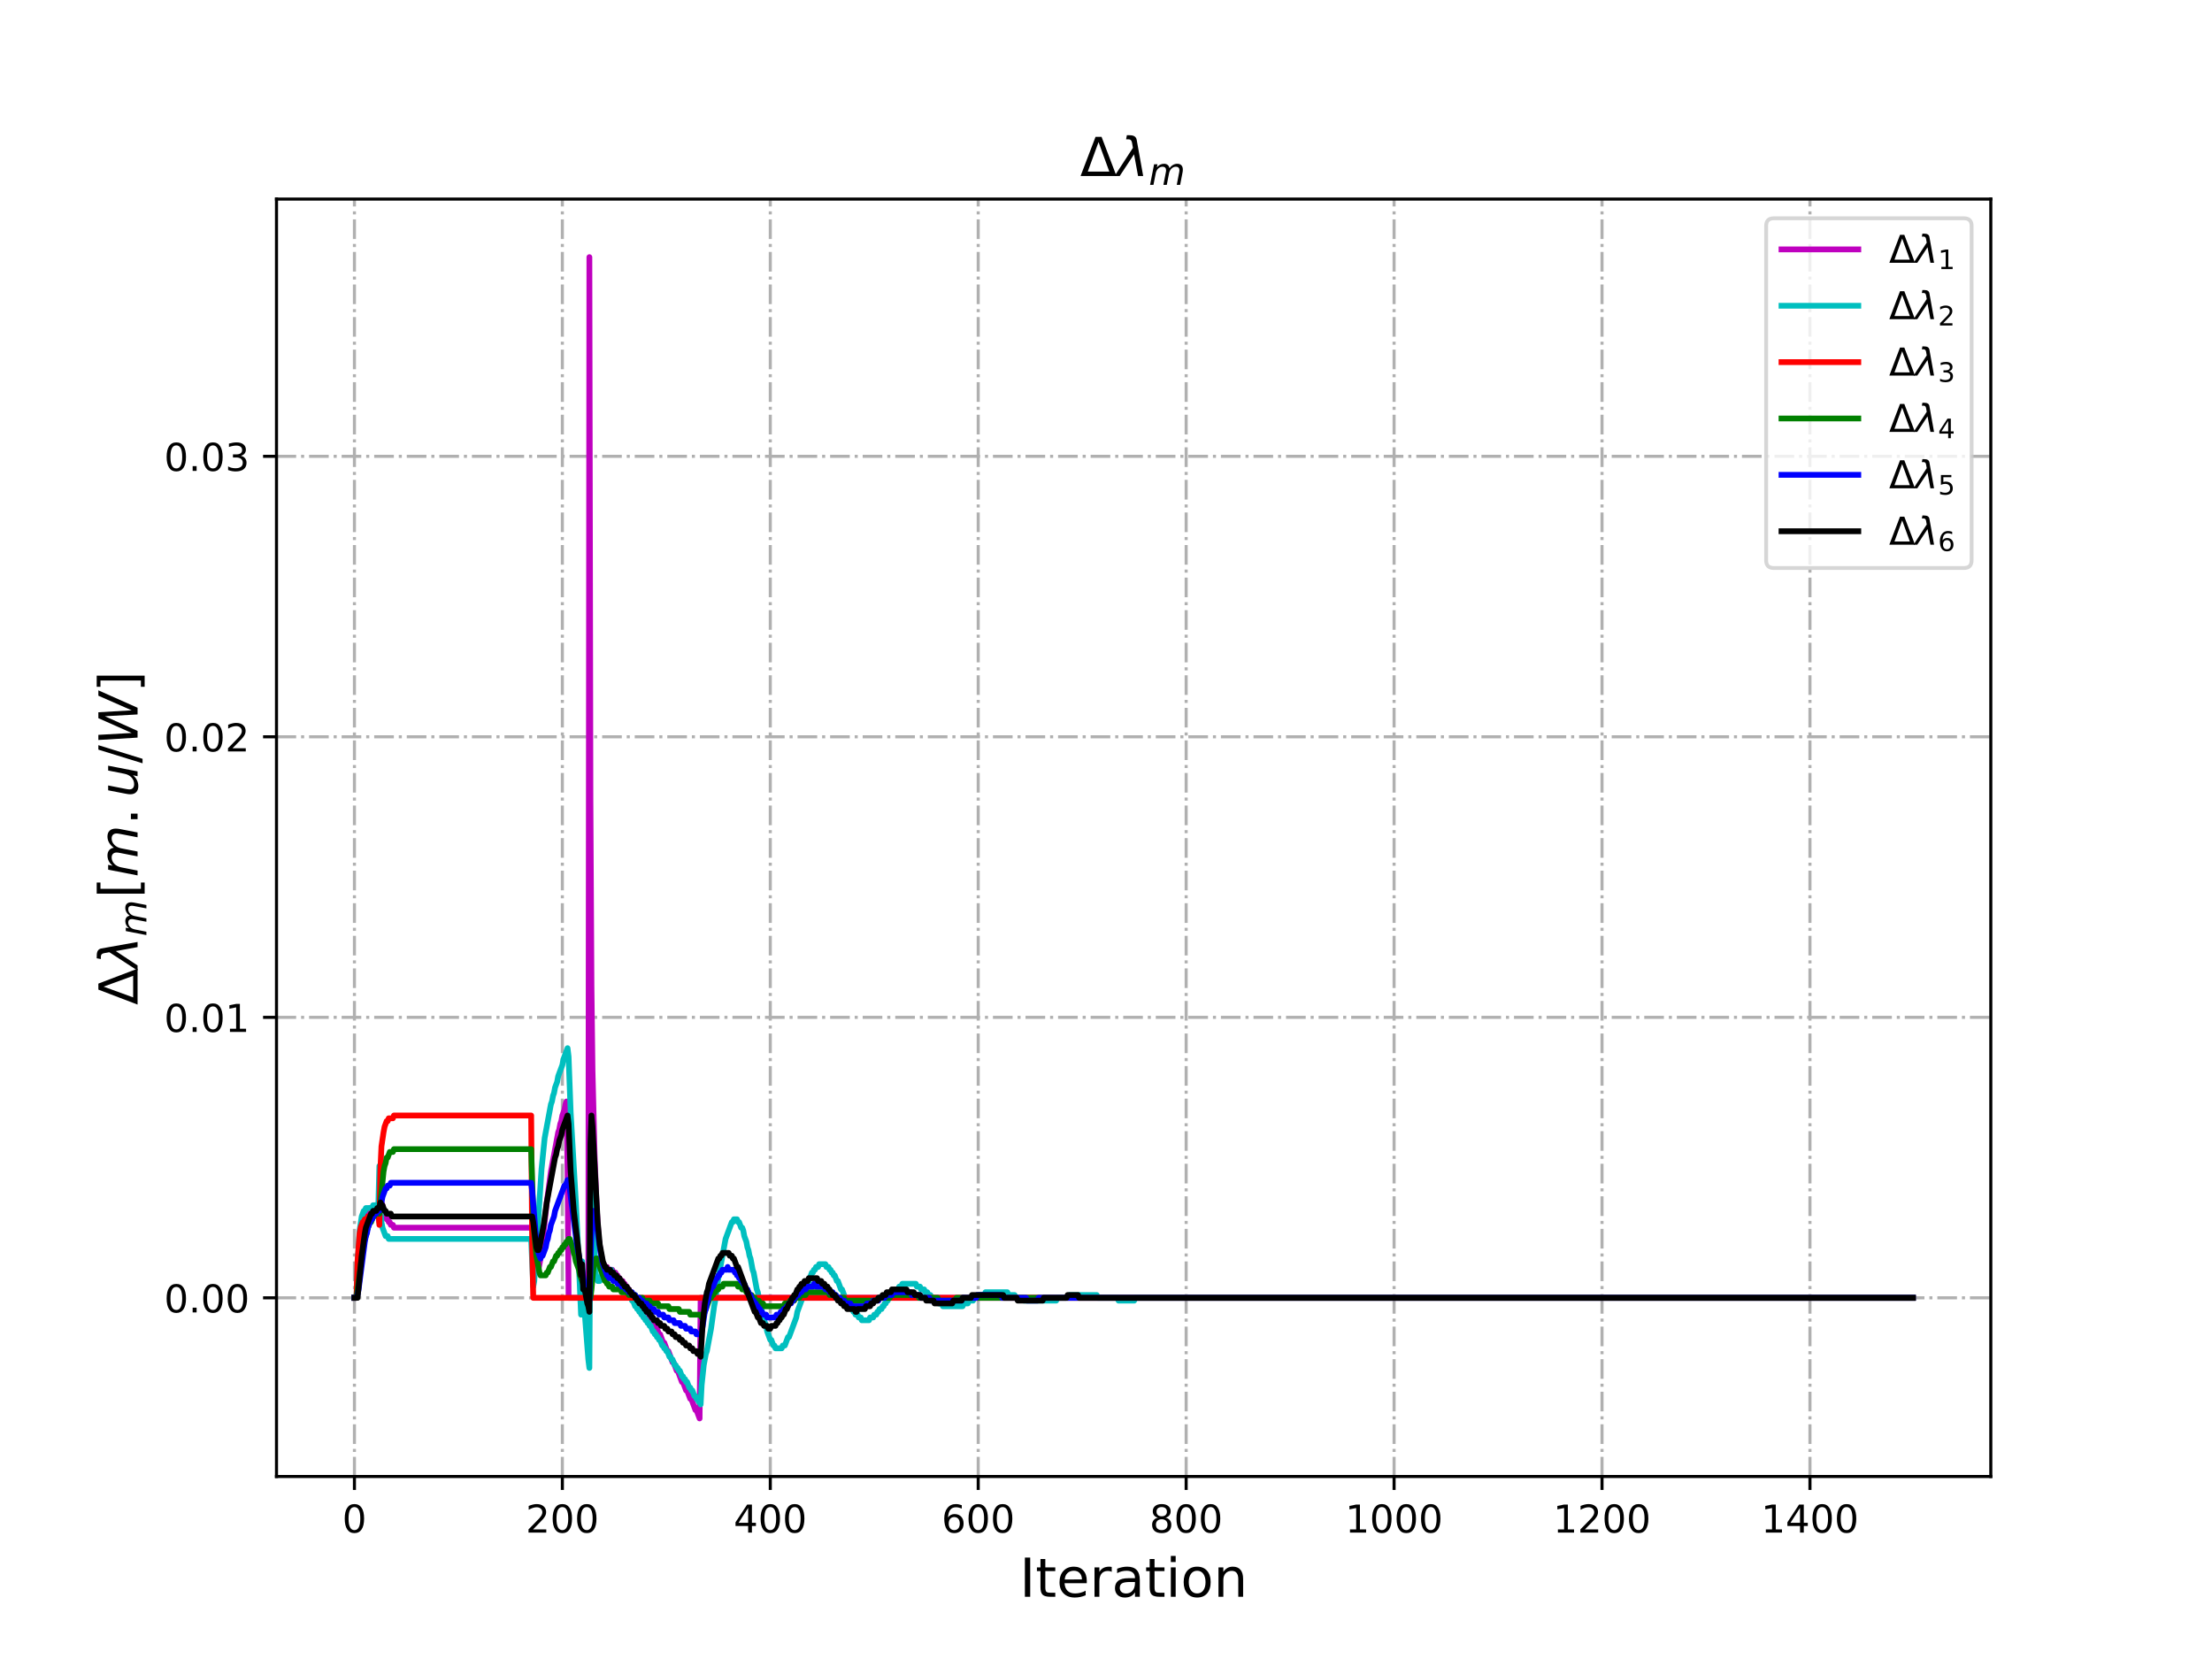 <?xml version="1.0" encoding="utf-8" standalone="no"?>
<!DOCTYPE svg PUBLIC "-//W3C//DTD SVG 1.1//EN"
  "http://www.w3.org/Graphics/SVG/1.1/DTD/svg11.dtd">
<!-- Created with matplotlib (http://matplotlib.org/) -->
<svg height="432pt" version="1.1" viewBox="0 0 576 432" width="576pt" xmlns="http://www.w3.org/2000/svg" xmlns:xlink="http://www.w3.org/1999/xlink">
 <defs>
  <style type="text/css">
*{stroke-linecap:butt;stroke-linejoin:round;}
  </style>
 </defs>
 <g id="figure_1">
  <g id="patch_1">
   <path d="M 0 432 
L 576 432 
L 576 0 
L 0 0 
z
" style="fill:#ffffff;"/>
  </g>
  <g id="axes_1">
   <g id="patch_2">
    <path d="M 72 384.48 
L 518.4 384.48 
L 518.4 51.84 
L 72 51.84 
z
" style="fill:#ffffff;"/>
   </g>
   <g id="matplotlib.axis_1">
    <g id="xtick_1">
     <g id="line2d_1">
      <path clip-path="url(#p6dab701ee7)" d="M 92.291 384.48 
L 92.291 51.84 
" style="fill:none;stroke:#b0b0b0;stroke-dasharray:5.12,1.28,0.8,1.28;stroke-dashoffset:0;stroke-width:0.8;"/>
     </g>
     <g id="line2d_2">
      <defs>
       <path d="M 0 0 
L 0 3.5 
" id="mdf0a333cf5" style="stroke:#000000;stroke-width:0.8;"/>
      </defs>
      <g>
       <use style="stroke:#000000;stroke-width:0.8;" x="92.291" xlink:href="#mdf0a333cf5" y="384.48"/>
      </g>
     </g>
     <g id="text_1">
      <!-- 0 -->
      <defs>
       <path d="M 31.781 66.406 
Q 24.172 66.406 20.328 58.906 
Q 16.5 51.422 16.5 36.375 
Q 16.5 21.391 20.328 13.891 
Q 24.172 6.391 31.781 6.391 
Q 39.453 6.391 43.281 13.891 
Q 47.125 21.391 47.125 36.375 
Q 47.125 51.422 43.281 58.906 
Q 39.453 66.406 31.781 66.406 
z
M 31.781 74.219 
Q 44.047 74.219 50.516 64.516 
Q 56.984 54.828 56.984 36.375 
Q 56.984 17.969 50.516 8.266 
Q 44.047 -1.422 31.781 -1.422 
Q 19.531 -1.422 13.062 8.266 
Q 6.594 17.969 6.594 36.375 
Q 6.594 54.828 13.062 64.516 
Q 19.531 74.219 31.781 74.219 
z
" id="DejaVuSans-30"/>
      </defs>
      <g transform="translate(89.11 399.078)scale(0.1 -0.1)">
       <use xlink:href="#DejaVuSans-30"/>
      </g>
     </g>
    </g>
    <g id="xtick_2">
     <g id="line2d_3">
      <path clip-path="url(#p6dab701ee7)" d="M 146.436 384.48 
L 146.436 51.84 
" style="fill:none;stroke:#b0b0b0;stroke-dasharray:5.12,1.28,0.8,1.28;stroke-dashoffset:0;stroke-width:0.8;"/>
     </g>
     <g id="line2d_4">
      <g>
       <use style="stroke:#000000;stroke-width:0.8;" x="146.436" xlink:href="#mdf0a333cf5" y="384.48"/>
      </g>
     </g>
     <g id="text_2">
      <!-- 200 -->
      <defs>
       <path d="M 19.188 8.297 
L 53.609 8.297 
L 53.609 0 
L 7.328 0 
L 7.328 8.297 
Q 12.938 14.109 22.625 23.891 
Q 32.328 33.688 34.812 36.531 
Q 39.547 41.844 41.422 45.531 
Q 43.312 49.219 43.312 52.781 
Q 43.312 58.594 39.234 62.25 
Q 35.156 65.922 28.609 65.922 
Q 23.969 65.922 18.812 64.312 
Q 13.672 62.703 7.812 59.422 
L 7.812 69.391 
Q 13.766 71.781 18.938 73 
Q 24.125 74.219 28.422 74.219 
Q 39.75 74.219 46.484 68.547 
Q 53.219 62.891 53.219 53.422 
Q 53.219 48.922 51.531 44.891 
Q 49.859 40.875 45.406 35.406 
Q 44.188 33.984 37.641 27.219 
Q 31.109 20.453 19.188 8.297 
z
" id="DejaVuSans-32"/>
      </defs>
      <g transform="translate(136.892 399.078)scale(0.1 -0.1)">
       <use xlink:href="#DejaVuSans-32"/>
       <use x="63.623" xlink:href="#DejaVuSans-30"/>
       <use x="127.246" xlink:href="#DejaVuSans-30"/>
      </g>
     </g>
    </g>
    <g id="xtick_3">
     <g id="line2d_5">
      <path clip-path="url(#p6dab701ee7)" d="M 200.581 384.48 
L 200.581 51.84 
" style="fill:none;stroke:#b0b0b0;stroke-dasharray:5.12,1.28,0.8,1.28;stroke-dashoffset:0;stroke-width:0.8;"/>
     </g>
     <g id="line2d_6">
      <g>
       <use style="stroke:#000000;stroke-width:0.8;" x="200.581" xlink:href="#mdf0a333cf5" y="384.48"/>
      </g>
     </g>
     <g id="text_3">
      <!-- 400 -->
      <defs>
       <path d="M 37.797 64.312 
L 12.891 25.391 
L 37.797 25.391 
z
M 35.203 72.906 
L 47.609 72.906 
L 47.609 25.391 
L 58.016 25.391 
L 58.016 17.188 
L 47.609 17.188 
L 47.609 0 
L 37.797 0 
L 37.797 17.188 
L 4.891 17.188 
L 4.891 26.703 
z
" id="DejaVuSans-34"/>
      </defs>
      <g transform="translate(191.038 399.078)scale(0.1 -0.1)">
       <use xlink:href="#DejaVuSans-34"/>
       <use x="63.623" xlink:href="#DejaVuSans-30"/>
       <use x="127.246" xlink:href="#DejaVuSans-30"/>
      </g>
     </g>
    </g>
    <g id="xtick_4">
     <g id="line2d_7">
      <path clip-path="url(#p6dab701ee7)" d="M 254.726 384.48 
L 254.726 51.84 
" style="fill:none;stroke:#b0b0b0;stroke-dasharray:5.12,1.28,0.8,1.28;stroke-dashoffset:0;stroke-width:0.8;"/>
     </g>
     <g id="line2d_8">
      <g>
       <use style="stroke:#000000;stroke-width:0.8;" x="254.726" xlink:href="#mdf0a333cf5" y="384.48"/>
      </g>
     </g>
     <g id="text_4">
      <!-- 600 -->
      <defs>
       <path d="M 33.016 40.375 
Q 26.375 40.375 22.484 35.828 
Q 18.609 31.297 18.609 23.391 
Q 18.609 15.531 22.484 10.953 
Q 26.375 6.391 33.016 6.391 
Q 39.656 6.391 43.531 10.953 
Q 47.406 15.531 47.406 23.391 
Q 47.406 31.297 43.531 35.828 
Q 39.656 40.375 33.016 40.375 
z
M 52.594 71.297 
L 52.594 62.312 
Q 48.875 64.062 45.094 64.984 
Q 41.312 65.922 37.594 65.922 
Q 27.828 65.922 22.672 59.328 
Q 17.531 52.734 16.797 39.406 
Q 19.672 43.656 24.016 45.922 
Q 28.375 48.188 33.594 48.188 
Q 44.578 48.188 50.953 41.516 
Q 57.328 34.859 57.328 23.391 
Q 57.328 12.156 50.688 5.359 
Q 44.047 -1.422 33.016 -1.422 
Q 20.359 -1.422 13.672 8.266 
Q 6.984 17.969 6.984 36.375 
Q 6.984 53.656 15.188 63.938 
Q 23.391 74.219 37.203 74.219 
Q 40.922 74.219 44.703 73.484 
Q 48.484 72.75 52.594 71.297 
z
" id="DejaVuSans-36"/>
      </defs>
      <g transform="translate(245.183 399.078)scale(0.1 -0.1)">
       <use xlink:href="#DejaVuSans-36"/>
       <use x="63.623" xlink:href="#DejaVuSans-30"/>
       <use x="127.246" xlink:href="#DejaVuSans-30"/>
      </g>
     </g>
    </g>
    <g id="xtick_5">
     <g id="line2d_9">
      <path clip-path="url(#p6dab701ee7)" d="M 308.872 384.48 
L 308.872 51.84 
" style="fill:none;stroke:#b0b0b0;stroke-dasharray:5.12,1.28,0.8,1.28;stroke-dashoffset:0;stroke-width:0.8;"/>
     </g>
     <g id="line2d_10">
      <g>
       <use style="stroke:#000000;stroke-width:0.8;" x="308.872" xlink:href="#mdf0a333cf5" y="384.48"/>
      </g>
     </g>
     <g id="text_5">
      <!-- 800 -->
      <defs>
       <path d="M 31.781 34.625 
Q 24.75 34.625 20.719 30.859 
Q 16.703 27.094 16.703 20.516 
Q 16.703 13.922 20.719 10.156 
Q 24.75 6.391 31.781 6.391 
Q 38.812 6.391 42.859 10.172 
Q 46.922 13.969 46.922 20.516 
Q 46.922 27.094 42.891 30.859 
Q 38.875 34.625 31.781 34.625 
z
M 21.922 38.812 
Q 15.578 40.375 12.031 44.719 
Q 8.5 49.078 8.5 55.328 
Q 8.5 64.062 14.719 69.141 
Q 20.953 74.219 31.781 74.219 
Q 42.672 74.219 48.875 69.141 
Q 55.078 64.062 55.078 55.328 
Q 55.078 49.078 51.531 44.719 
Q 48 40.375 41.703 38.812 
Q 48.828 37.156 52.797 32.312 
Q 56.781 27.484 56.781 20.516 
Q 56.781 9.906 50.312 4.234 
Q 43.844 -1.422 31.781 -1.422 
Q 19.734 -1.422 13.25 4.234 
Q 6.781 9.906 6.781 20.516 
Q 6.781 27.484 10.781 32.312 
Q 14.797 37.156 21.922 38.812 
z
M 18.312 54.391 
Q 18.312 48.734 21.844 45.562 
Q 25.391 42.391 31.781 42.391 
Q 38.141 42.391 41.719 45.562 
Q 45.312 48.734 45.312 54.391 
Q 45.312 60.062 41.719 63.234 
Q 38.141 66.406 31.781 66.406 
Q 25.391 66.406 21.844 63.234 
Q 18.312 60.062 18.312 54.391 
z
" id="DejaVuSans-38"/>
      </defs>
      <g transform="translate(299.328 399.078)scale(0.1 -0.1)">
       <use xlink:href="#DejaVuSans-38"/>
       <use x="63.623" xlink:href="#DejaVuSans-30"/>
       <use x="127.246" xlink:href="#DejaVuSans-30"/>
      </g>
     </g>
    </g>
    <g id="xtick_6">
     <g id="line2d_11">
      <path clip-path="url(#p6dab701ee7)" d="M 363.017 384.48 
L 363.017 51.84 
" style="fill:none;stroke:#b0b0b0;stroke-dasharray:5.12,1.28,0.8,1.28;stroke-dashoffset:0;stroke-width:0.8;"/>
     </g>
     <g id="line2d_12">
      <g>
       <use style="stroke:#000000;stroke-width:0.8;" x="363.017" xlink:href="#mdf0a333cf5" y="384.48"/>
      </g>
     </g>
     <g id="text_6">
      <!-- 1000 -->
      <defs>
       <path d="M 12.406 8.297 
L 28.516 8.297 
L 28.516 63.922 
L 10.984 60.406 
L 10.984 69.391 
L 28.422 72.906 
L 38.281 72.906 
L 38.281 8.297 
L 54.391 8.297 
L 54.391 0 
L 12.406 0 
z
" id="DejaVuSans-31"/>
      </defs>
      <g transform="translate(350.292 399.078)scale(0.1 -0.1)">
       <use xlink:href="#DejaVuSans-31"/>
       <use x="63.623" xlink:href="#DejaVuSans-30"/>
       <use x="127.246" xlink:href="#DejaVuSans-30"/>
       <use x="190.869" xlink:href="#DejaVuSans-30"/>
      </g>
     </g>
    </g>
    <g id="xtick_7">
     <g id="line2d_13">
      <path clip-path="url(#p6dab701ee7)" d="M 417.162 384.48 
L 417.162 51.84 
" style="fill:none;stroke:#b0b0b0;stroke-dasharray:5.12,1.28,0.8,1.28;stroke-dashoffset:0;stroke-width:0.8;"/>
     </g>
     <g id="line2d_14">
      <g>
       <use style="stroke:#000000;stroke-width:0.8;" x="417.162" xlink:href="#mdf0a333cf5" y="384.48"/>
      </g>
     </g>
     <g id="text_7">
      <!-- 1200 -->
      <g transform="translate(404.437 399.078)scale(0.1 -0.1)">
       <use xlink:href="#DejaVuSans-31"/>
       <use x="63.623" xlink:href="#DejaVuSans-32"/>
       <use x="127.246" xlink:href="#DejaVuSans-30"/>
       <use x="190.869" xlink:href="#DejaVuSans-30"/>
      </g>
     </g>
    </g>
    <g id="xtick_8">
     <g id="line2d_15">
      <path clip-path="url(#p6dab701ee7)" d="M 471.307 384.48 
L 471.307 51.84 
" style="fill:none;stroke:#b0b0b0;stroke-dasharray:5.12,1.28,0.8,1.28;stroke-dashoffset:0;stroke-width:0.8;"/>
     </g>
     <g id="line2d_16">
      <g>
       <use style="stroke:#000000;stroke-width:0.8;" x="471.307" xlink:href="#mdf0a333cf5" y="384.48"/>
      </g>
     </g>
     <g id="text_8">
      <!-- 1400 -->
      <g transform="translate(458.582 399.078)scale(0.1 -0.1)">
       <use xlink:href="#DejaVuSans-31"/>
       <use x="63.623" xlink:href="#DejaVuSans-34"/>
       <use x="127.246" xlink:href="#DejaVuSans-30"/>
       <use x="190.869" xlink:href="#DejaVuSans-30"/>
      </g>
     </g>
    </g>
    <g id="text_9">
     <!-- Iteration -->
     <defs>
      <path d="M 9.812 72.906 
L 19.672 72.906 
L 19.672 0 
L 9.812 0 
z
" id="DejaVuSans-49"/>
      <path d="M 18.312 70.219 
L 18.312 54.688 
L 36.812 54.688 
L 36.812 47.703 
L 18.312 47.703 
L 18.312 18.016 
Q 18.312 11.328 20.141 9.422 
Q 21.969 7.516 27.594 7.516 
L 36.812 7.516 
L 36.812 0 
L 27.594 0 
Q 17.188 0 13.234 3.875 
Q 9.281 7.766 9.281 18.016 
L 9.281 47.703 
L 2.688 47.703 
L 2.688 54.688 
L 9.281 54.688 
L 9.281 70.219 
z
" id="DejaVuSans-74"/>
      <path d="M 56.203 29.594 
L 56.203 25.203 
L 14.891 25.203 
Q 15.484 15.922 20.484 11.062 
Q 25.484 6.203 34.422 6.203 
Q 39.594 6.203 44.453 7.469 
Q 49.312 8.734 54.109 11.281 
L 54.109 2.781 
Q 49.266 0.734 44.188 -0.344 
Q 39.109 -1.422 33.891 -1.422 
Q 20.797 -1.422 13.156 6.188 
Q 5.516 13.812 5.516 26.812 
Q 5.516 40.234 12.766 48.109 
Q 20.016 56 32.328 56 
Q 43.359 56 49.781 48.891 
Q 56.203 41.797 56.203 29.594 
z
M 47.219 32.234 
Q 47.125 39.594 43.094 43.984 
Q 39.062 48.391 32.422 48.391 
Q 24.906 48.391 20.391 44.141 
Q 15.875 39.891 15.188 32.172 
z
" id="DejaVuSans-65"/>
      <path d="M 41.109 46.297 
Q 39.594 47.172 37.812 47.578 
Q 36.031 48 33.891 48 
Q 26.266 48 22.188 43.047 
Q 18.109 38.094 18.109 28.812 
L 18.109 0 
L 9.078 0 
L 9.078 54.688 
L 18.109 54.688 
L 18.109 46.188 
Q 20.953 51.172 25.484 53.578 
Q 30.031 56 36.531 56 
Q 37.453 56 38.578 55.875 
Q 39.703 55.766 41.062 55.516 
z
" id="DejaVuSans-72"/>
      <path d="M 34.281 27.484 
Q 23.391 27.484 19.188 25 
Q 14.984 22.516 14.984 16.5 
Q 14.984 11.719 18.141 8.906 
Q 21.297 6.109 26.703 6.109 
Q 34.188 6.109 38.703 11.406 
Q 43.219 16.703 43.219 25.484 
L 43.219 27.484 
z
M 52.203 31.203 
L 52.203 0 
L 43.219 0 
L 43.219 8.297 
Q 40.141 3.328 35.547 0.953 
Q 30.953 -1.422 24.312 -1.422 
Q 15.922 -1.422 10.953 3.297 
Q 6 8.016 6 15.922 
Q 6 25.141 12.172 29.828 
Q 18.359 34.516 30.609 34.516 
L 43.219 34.516 
L 43.219 35.406 
Q 43.219 41.609 39.141 45 
Q 35.062 48.391 27.688 48.391 
Q 23 48.391 18.547 47.266 
Q 14.109 46.141 10.016 43.891 
L 10.016 52.203 
Q 14.938 54.109 19.578 55.047 
Q 24.219 56 28.609 56 
Q 40.484 56 46.344 49.844 
Q 52.203 43.703 52.203 31.203 
z
" id="DejaVuSans-61"/>
      <path d="M 9.422 54.688 
L 18.406 54.688 
L 18.406 0 
L 9.422 0 
z
M 9.422 75.984 
L 18.406 75.984 
L 18.406 64.594 
L 9.422 64.594 
z
" id="DejaVuSans-69"/>
      <path d="M 30.609 48.391 
Q 23.391 48.391 19.188 42.75 
Q 14.984 37.109 14.984 27.297 
Q 14.984 17.484 19.156 11.844 
Q 23.344 6.203 30.609 6.203 
Q 37.797 6.203 41.984 11.859 
Q 46.188 17.531 46.188 27.297 
Q 46.188 37.016 41.984 42.703 
Q 37.797 48.391 30.609 48.391 
z
M 30.609 56 
Q 42.328 56 49.016 48.375 
Q 55.719 40.766 55.719 27.297 
Q 55.719 13.875 49.016 6.219 
Q 42.328 -1.422 30.609 -1.422 
Q 18.844 -1.422 12.172 6.219 
Q 5.516 13.875 5.516 27.297 
Q 5.516 40.766 12.172 48.375 
Q 18.844 56 30.609 56 
z
" id="DejaVuSans-6f"/>
      <path d="M 54.891 33.016 
L 54.891 0 
L 45.906 0 
L 45.906 32.719 
Q 45.906 40.484 42.875 44.328 
Q 39.844 48.188 33.797 48.188 
Q 26.516 48.188 22.312 43.547 
Q 18.109 38.922 18.109 30.906 
L 18.109 0 
L 9.078 0 
L 9.078 54.688 
L 18.109 54.688 
L 18.109 46.188 
Q 21.344 51.125 25.703 53.562 
Q 30.078 56 35.797 56 
Q 45.219 56 50.047 50.172 
Q 54.891 44.344 54.891 33.016 
z
" id="DejaVuSans-6e"/>
     </defs>
     <g transform="translate(265.508 415.796)scale(0.14 -0.14)">
      <use xlink:href="#DejaVuSans-49"/>
      <use x="29.492" xlink:href="#DejaVuSans-74"/>
      <use x="68.701" xlink:href="#DejaVuSans-65"/>
      <use x="130.225" xlink:href="#DejaVuSans-72"/>
      <use x="171.338" xlink:href="#DejaVuSans-61"/>
      <use x="232.617" xlink:href="#DejaVuSans-74"/>
      <use x="271.826" xlink:href="#DejaVuSans-69"/>
      <use x="299.609" xlink:href="#DejaVuSans-6f"/>
      <use x="360.791" xlink:href="#DejaVuSans-6e"/>
     </g>
    </g>
   </g>
   <g id="matplotlib.axis_2">
    <g id="ytick_1">
     <g id="line2d_17">
      <path clip-path="url(#p6dab701ee7)" d="M 72 337.951 
L 518.4 337.951 
" style="fill:none;stroke:#b0b0b0;stroke-dasharray:5.12,1.28,0.8,1.28;stroke-dashoffset:0;stroke-width:0.8;"/>
     </g>
     <g id="line2d_18">
      <defs>
       <path d="M 0 0 
L -3.5 0 
" id="m01200055a2" style="stroke:#000000;stroke-width:0.8;"/>
      </defs>
      <g>
       <use style="stroke:#000000;stroke-width:0.8;" x="72" xlink:href="#m01200055a2" y="337.951"/>
      </g>
     </g>
     <g id="text_10">
      <!-- 0.00 -->
      <defs>
       <path d="M 10.688 12.406 
L 21 12.406 
L 21 0 
L 10.688 0 
z
" id="DejaVuSans-2e"/>
      </defs>
      <g transform="translate(42.734 341.751)scale(0.1 -0.1)">
       <use xlink:href="#DejaVuSans-30"/>
       <use x="63.623" xlink:href="#DejaVuSans-2e"/>
       <use x="95.41" xlink:href="#DejaVuSans-30"/>
       <use x="159.033" xlink:href="#DejaVuSans-30"/>
      </g>
     </g>
    </g>
    <g id="ytick_2">
     <g id="line2d_19">
      <path clip-path="url(#p6dab701ee7)" d="M 72 264.908 
L 518.4 264.908 
" style="fill:none;stroke:#b0b0b0;stroke-dasharray:5.12,1.28,0.8,1.28;stroke-dashoffset:0;stroke-width:0.8;"/>
     </g>
     <g id="line2d_20">
      <g>
       <use style="stroke:#000000;stroke-width:0.8;" x="72" xlink:href="#m01200055a2" y="264.908"/>
      </g>
     </g>
     <g id="text_11">
      <!-- 0.01 -->
      <g transform="translate(42.734 268.707)scale(0.1 -0.1)">
       <use xlink:href="#DejaVuSans-30"/>
       <use x="63.623" xlink:href="#DejaVuSans-2e"/>
       <use x="95.41" xlink:href="#DejaVuSans-30"/>
       <use x="159.033" xlink:href="#DejaVuSans-31"/>
      </g>
     </g>
    </g>
    <g id="ytick_3">
     <g id="line2d_21">
      <path clip-path="url(#p6dab701ee7)" d="M 72 191.864 
L 518.4 191.864 
" style="fill:none;stroke:#b0b0b0;stroke-dasharray:5.12,1.28,0.8,1.28;stroke-dashoffset:0;stroke-width:0.8;"/>
     </g>
     <g id="line2d_22">
      <g>
       <use style="stroke:#000000;stroke-width:0.8;" x="72" xlink:href="#m01200055a2" y="191.864"/>
      </g>
     </g>
     <g id="text_12">
      <!-- 0.02 -->
      <g transform="translate(42.734 195.664)scale(0.1 -0.1)">
       <use xlink:href="#DejaVuSans-30"/>
       <use x="63.623" xlink:href="#DejaVuSans-2e"/>
       <use x="95.41" xlink:href="#DejaVuSans-30"/>
       <use x="159.033" xlink:href="#DejaVuSans-32"/>
      </g>
     </g>
    </g>
    <g id="ytick_4">
     <g id="line2d_23">
      <path clip-path="url(#p6dab701ee7)" d="M 72 118.821 
L 518.4 118.821 
" style="fill:none;stroke:#b0b0b0;stroke-dasharray:5.12,1.28,0.8,1.28;stroke-dashoffset:0;stroke-width:0.8;"/>
     </g>
     <g id="line2d_24">
      <g>
       <use style="stroke:#000000;stroke-width:0.8;" x="72" xlink:href="#m01200055a2" y="118.821"/>
      </g>
     </g>
     <g id="text_13">
      <!-- 0.03 -->
      <defs>
       <path d="M 40.578 39.312 
Q 47.656 37.797 51.625 33 
Q 55.609 28.219 55.609 21.188 
Q 55.609 10.406 48.188 4.484 
Q 40.766 -1.422 27.094 -1.422 
Q 22.516 -1.422 17.656 -0.516 
Q 12.797 0.391 7.625 2.203 
L 7.625 11.719 
Q 11.719 9.328 16.594 8.109 
Q 21.484 6.891 26.812 6.891 
Q 36.078 6.891 40.938 10.547 
Q 45.797 14.203 45.797 21.188 
Q 45.797 27.641 41.281 31.266 
Q 36.766 34.906 28.719 34.906 
L 20.219 34.906 
L 20.219 43.016 
L 29.109 43.016 
Q 36.375 43.016 40.234 45.922 
Q 44.094 48.828 44.094 54.297 
Q 44.094 59.906 40.109 62.906 
Q 36.141 65.922 28.719 65.922 
Q 24.656 65.922 20.016 65.031 
Q 15.375 64.156 9.812 62.312 
L 9.812 71.094 
Q 15.438 72.656 20.344 73.438 
Q 25.25 74.219 29.594 74.219 
Q 40.828 74.219 47.359 69.109 
Q 53.906 64.016 53.906 55.328 
Q 53.906 49.266 50.438 45.094 
Q 46.969 40.922 40.578 39.312 
z
" id="DejaVuSans-33"/>
      </defs>
      <g transform="translate(42.734 122.62)scale(0.1 -0.1)">
       <use xlink:href="#DejaVuSans-30"/>
       <use x="63.623" xlink:href="#DejaVuSans-2e"/>
       <use x="95.41" xlink:href="#DejaVuSans-30"/>
       <use x="159.033" xlink:href="#DejaVuSans-33"/>
      </g>
     </g>
    </g>
    <g id="text_14">
     <!-- $\Delta \lambda_{m}[m.u/W]$ -->
     <defs>
      <path d="M 34.188 63.188 
L 14.156 8.203 
L 54.25 8.203 
z
M 0.781 0 
L 28.609 72.906 
L 39.797 72.906 
L 67.578 0 
z
" id="DejaVuSans-394"/>
      <path d="M 36.719 67.438 
L 48.828 0 
L 39.312 0 
L 31.844 40.438 
L 5.125 0 
L -4.391 0 
L 29.734 52.438 
L 28.031 62.109 
Q 26.953 68.266 21.734 68.266 
L 17.047 68.266 
L 18.5 75.984 
L 24.219 75.875 
Q 35.203 75.734 36.719 67.438 
z
" id="DejaVuSans-Oblique-3bb"/>
      <path d="M 89.797 33.016 
L 83.406 0 
L 74.422 0 
L 80.719 32.719 
Q 81.109 34.812 81.297 36.328 
Q 81.5 37.844 81.5 38.922 
Q 81.5 43.312 79.047 45.75 
Q 76.609 48.188 72.219 48.188 
Q 65.672 48.188 60.547 43.281 
Q 55.422 38.375 53.906 30.516 
L 47.906 0 
L 38.922 0 
L 45.312 32.719 
Q 45.703 34.516 45.891 36.047 
Q 46.094 37.594 46.094 38.812 
Q 46.094 43.266 43.656 45.719 
Q 41.219 48.188 36.922 48.188 
Q 30.281 48.188 25.141 43.281 
Q 20.016 38.375 18.5 30.516 
L 12.5 0 
L 3.516 0 
L 14.203 54.688 
L 23.188 54.688 
L 21.484 46.188 
Q 25.141 50.984 30.047 53.484 
Q 34.969 56 40.578 56 
Q 46.531 56 50.359 52.875 
Q 54.203 49.75 54.984 44.188 
Q 59.078 49.953 64.469 52.969 
Q 69.875 56 75.875 56 
Q 82.906 56 86.734 51.953 
Q 90.578 47.906 90.578 40.484 
Q 90.578 38.875 90.375 36.938 
Q 90.188 35.016 89.797 33.016 
z
" id="DejaVuSans-Oblique-6d"/>
      <path d="M 8.594 75.984 
L 29.297 75.984 
L 29.297 69 
L 17.578 69 
L 17.578 -6.203 
L 29.297 -6.203 
L 29.297 -13.188 
L 8.594 -13.188 
z
" id="DejaVuSans-5b"/>
      <path d="M 6.688 21.688 
L 13.094 54.688 
L 22.125 54.688 
L 15.719 22.016 
Q 15.234 19.625 15.016 17.922 
Q 14.797 16.219 14.797 15.094 
Q 14.797 10.938 17.328 8.656 
Q 19.875 6.391 24.516 6.391 
Q 31.734 6.391 37 11.266 
Q 42.281 16.156 43.891 24.422 
L 49.906 54.688 
L 58.891 54.688 
L 48.297 0 
L 39.312 0 
L 41.109 8.594 
Q 37.312 3.812 32.062 1.188 
Q 26.812 -1.422 20.906 -1.422 
Q 13.719 -1.422 9.719 2.516 
Q 5.719 6.453 5.719 13.484 
Q 5.719 14.938 5.953 17.141 
Q 6.203 19.344 6.688 21.688 
z
" id="DejaVuSans-Oblique-75"/>
      <path d="M 25.391 72.906 
L 33.688 72.906 
L 8.297 -9.281 
L 0 -9.281 
z
" id="DejaVuSans-2f"/>
      <path d="M 9.625 72.906 
L 19.188 72.906 
L 22.703 10.891 
L 50.203 72.906 
L 61.188 72.906 
L 64.797 10.891 
L 92 72.906 
L 102 72.906 
L 69.578 0 
L 57.172 0 
L 53.812 60.797 
L 26.516 0 
L 14.109 0 
z
" id="DejaVuSans-Oblique-57"/>
      <path d="M 30.422 75.984 
L 30.422 -13.188 
L 9.719 -13.188 
L 9.719 -6.203 
L 21.391 -6.203 
L 21.391 69 
L 9.719 69 
L 9.719 75.984 
z
" id="DejaVuSans-5d"/>
     </defs>
     <g transform="translate(35.823 261.7)rotate(-90)scale(0.14 -0.14)">
      <use transform="translate(0 0.016)" xlink:href="#DejaVuSans-394"/>
      <use transform="translate(68.408 0.016)" xlink:href="#DejaVuSans-Oblique-3bb"/>
      <use transform="translate(127.588 -16.391)scale(0.7)" xlink:href="#DejaVuSans-Oblique-6d"/>
      <use transform="translate(198.511 0.016)" xlink:href="#DejaVuSans-5b"/>
      <use transform="translate(237.524 0.016)" xlink:href="#DejaVuSans-Oblique-6d"/>
      <use transform="translate(334.937 0.016)" xlink:href="#DejaVuSans-2e"/>
      <use transform="translate(386.206 0.016)" xlink:href="#DejaVuSans-Oblique-75"/>
      <use transform="translate(449.585 0.016)" xlink:href="#DejaVuSans-2f"/>
      <use transform="translate(483.276 0.016)" xlink:href="#DejaVuSans-Oblique-57"/>
      <use transform="translate(582.153 0.016)" xlink:href="#DejaVuSans-5d"/>
     </g>
    </g>
   </g>
   <g id="line2d_25">
    <path clip-path="url(#p6dab701ee7)" d="M 92.291 337.951 
L 92.562 337.951 
L 92.832 337.951 
L 93.374 328.456 
L 93.915 323.343 
L 94.457 319.69 
L 94.727 318.23 
L 95.81 315.308 
L 96.081 315.308 
L 96.352 314.577 
L 97.164 314.577 
L 97.435 313.847 
L 98.518 313.847 
L 98.788 318.23 
L 99.059 313.117 
L 99.33 313.117 
L 99.601 313.847 
L 99.871 315.308 
L 100.683 317.499 
L 100.954 317.499 
L 101.225 318.23 
L 101.496 318.23 
L 101.766 318.96 
L 102.308 318.96 
L 102.578 319.69 
L 138.585 319.69 
L 138.856 321.151 
L 139.397 328.456 
L 139.668 330.647 
L 139.939 331.377 
L 140.209 330.647 
L 140.751 327.725 
L 141.834 318.23 
L 142.375 313.117 
L 143.458 305.082 
L 145.353 294.856 
L 145.624 294.125 
L 145.895 292.664 
L 146.165 291.934 
L 146.436 290.473 
L 146.978 289.012 
L 147.248 287.551 
L 147.519 286.821 
L 147.79 304.351 
L 148.06 337.951 
L 153.204 337.951 
L 153.475 66.96 
L 153.746 207.934 
L 154.016 256.873 
L 154.287 278.786 
L 154.829 300.699 
L 155.37 314.577 
L 155.912 322.612 
L 156.724 328.456 
L 156.994 329.186 
L 157.265 329.186 
L 157.536 329.917 
L 158.077 329.917 
L 158.348 330.647 
L 159.431 330.647 
L 159.702 331.377 
L 160.243 331.377 
L 160.514 332.108 
L 160.785 332.108 
L 161.055 332.838 
L 161.326 332.838 
L 161.597 333.569 
L 162.138 333.569 
L 162.409 334.299 
L 162.68 334.299 
L 162.95 335.03 
L 163.221 335.03 
L 163.492 335.76 
L 163.763 335.76 
L 164.033 336.49 
L 164.304 336.49 
L 164.575 337.221 
L 164.845 337.221 
L 165.116 337.951 
L 165.387 337.951 
L 165.658 338.682 
L 165.928 338.682 
L 166.199 339.412 
L 166.47 339.412 
L 166.741 340.143 
L 167.011 340.143 
L 167.282 340.873 
L 167.553 340.873 
L 167.823 341.603 
L 168.094 341.603 
L 168.365 342.334 
L 168.906 342.334 
L 169.177 343.064 
L 169.448 343.064 
L 169.719 343.795 
L 169.989 343.795 
L 170.531 345.256 
L 170.801 345.256 
L 171.614 347.447 
L 171.884 347.447 
L 172.697 349.638 
L 172.967 349.638 
L 173.779 351.83 
L 174.05 351.83 
L 175.133 354.751 
L 175.404 354.751 
L 176.216 356.943 
L 176.487 356.943 
L 177.57 359.864 
L 177.84 359.864 
L 178.652 362.056 
L 178.923 362.056 
L 179.735 364.247 
L 180.006 364.247 
L 181.089 367.169 
L 181.36 367.169 
L 182.172 369.36 
L 182.443 337.951 
L 498.109 337.951 
L 498.109 337.951 
" style="fill:none;stroke:#bf00bf;stroke-linecap:square;stroke-width:1.5;"/>
   </g>
   <g id="line2d_26">
    <path clip-path="url(#p6dab701ee7)" d="M 92.291 337.951 
L 92.562 337.951 
L 92.832 337.951 
L 93.103 329.186 
L 93.645 320.421 
L 94.186 316.769 
L 94.727 315.308 
L 94.998 315.308 
L 95.269 314.577 
L 96.893 314.577 
L 97.164 313.847 
L 98.518 313.847 
L 98.788 303.621 
L 99.059 314.577 
L 99.33 318.23 
L 99.601 319.69 
L 100.413 321.882 
L 100.954 321.882 
L 101.225 322.612 
L 138.314 322.612 
L 138.856 335.03 
L 139.126 333.569 
L 141.022 304.351 
L 141.834 296.317 
L 143.458 287.551 
L 143.729 286.821 
L 144 285.36 
L 144.27 284.63 
L 144.541 283.169 
L 145.082 281.708 
L 145.353 280.247 
L 146.436 277.325 
L 146.707 275.864 
L 147.79 272.943 
L 148.06 275.134 
L 148.602 289.743 
L 149.956 313.117 
L 150.768 329.917 
L 151.309 342.334 
L 151.58 328.456 
L 152.121 340.143 
L 153.204 354.021 
L 153.475 356.212 
L 153.746 313.847 
L 154.016 309.464 
L 155.099 331.377 
L 155.37 332.838 
L 155.641 333.569 
L 156.182 333.569 
L 156.994 331.377 
L 157.265 331.377 
L 157.536 330.647 
L 159.16 330.647 
L 159.431 331.377 
L 159.702 331.377 
L 159.972 332.108 
L 160.243 332.108 
L 160.514 332.838 
L 160.785 332.838 
L 161.326 334.299 
L 161.597 334.299 
L 161.867 335.03 
L 162.138 335.03 
L 162.409 335.76 
L 162.68 335.76 
L 162.95 336.49 
L 163.221 336.49 
L 163.492 337.221 
L 163.763 337.221 
L 164.033 337.951 
L 164.304 337.951 
L 164.575 338.682 
L 164.845 338.682 
L 165.387 340.143 
L 165.658 340.143 
L 165.928 340.873 
L 166.199 340.873 
L 166.47 341.603 
L 166.741 341.603 
L 167.011 342.334 
L 167.282 342.334 
L 167.553 343.064 
L 167.823 343.064 
L 168.094 343.795 
L 168.365 343.795 
L 168.636 344.525 
L 168.906 344.525 
L 169.177 345.256 
L 169.448 345.256 
L 169.989 346.717 
L 170.26 346.717 
L 170.531 347.447 
L 170.801 347.447 
L 171.072 348.177 
L 171.343 348.177 
L 171.614 348.908 
L 171.884 348.908 
L 172.426 350.369 
L 172.697 350.369 
L 172.967 351.099 
L 173.238 351.099 
L 173.509 351.83 
L 173.779 351.83 
L 174.321 353.29 
L 174.592 353.29 
L 174.862 354.021 
L 175.133 354.021 
L 175.674 355.482 
L 175.945 355.482 
L 176.216 356.212 
L 176.487 356.212 
L 176.757 356.943 
L 177.028 356.943 
L 177.57 358.403 
L 177.84 358.403 
L 178.111 359.134 
L 178.382 359.134 
L 178.652 359.864 
L 178.923 359.864 
L 179.465 361.325 
L 179.735 361.325 
L 180.006 362.056 
L 180.277 362.056 
L 180.818 363.517 
L 181.089 363.517 
L 181.36 364.247 
L 181.63 364.247 
L 181.901 364.977 
L 182.172 364.977 
L 182.443 365.708 
L 182.713 360.595 
L 183.255 355.482 
L 183.796 352.56 
L 184.067 351.83 
L 185.15 345.986 
L 185.962 340.143 
L 186.233 338.682 
L 187.045 332.838 
L 188.94 322.612 
L 190.564 318.23 
L 190.835 318.23 
L 191.106 317.499 
L 191.918 317.499 
L 192.189 318.23 
L 192.46 318.23 
L 193.001 319.69 
L 193.272 319.69 
L 193.542 320.421 
L 193.813 321.882 
L 194.355 323.343 
L 194.625 324.803 
L 194.896 325.534 
L 195.167 326.995 
L 195.437 327.725 
L 195.979 330.647 
L 196.25 331.377 
L 197.062 335.76 
L 197.333 336.49 
L 197.874 339.412 
L 198.145 340.143 
L 198.415 341.603 
L 198.686 342.334 
L 198.957 343.795 
L 199.498 345.256 
L 199.769 346.717 
L 200.581 348.908 
L 200.852 348.908 
L 201.393 350.369 
L 201.664 350.369 
L 201.935 351.099 
L 203.559 351.099 
L 203.83 350.369 
L 204.371 350.369 
L 205.184 348.177 
L 205.454 348.177 
L 207.349 343.064 
L 207.62 341.603 
L 211.41 331.377 
L 211.681 331.377 
L 211.952 330.647 
L 212.222 330.647 
L 212.493 329.917 
L 213.035 329.917 
L 213.305 329.186 
L 214.93 329.186 
L 215.2 329.917 
L 215.742 329.917 
L 216.013 330.647 
L 216.283 330.647 
L 216.554 331.377 
L 216.825 331.377 
L 217.096 332.108 
L 217.366 332.108 
L 217.908 333.569 
L 218.178 333.569 
L 218.991 335.76 
L 219.261 335.76 
L 220.074 337.951 
L 220.344 337.951 
L 220.886 339.412 
L 221.156 339.412 
L 221.698 340.873 
L 221.969 340.873 
L 222.239 341.603 
L 222.51 341.603 
L 222.781 342.334 
L 223.322 342.334 
L 223.593 343.064 
L 224.134 343.064 
L 224.405 343.795 
L 226.3 343.795 
L 226.571 343.064 
L 227.383 343.064 
L 227.654 342.334 
L 228.195 342.334 
L 228.466 341.603 
L 228.737 341.603 
L 229.008 340.873 
L 229.549 340.873 
L 229.82 340.143 
L 230.09 340.143 
L 230.361 339.412 
L 230.632 339.412 
L 230.903 338.682 
L 231.173 338.682 
L 231.444 337.951 
L 231.715 337.951 
L 231.985 337.221 
L 232.256 337.221 
L 232.527 336.49 
L 233.068 336.49 
L 233.339 335.76 
L 233.881 335.76 
L 234.151 335.03 
L 234.693 335.03 
L 234.963 334.299 
L 238.483 334.299 
L 238.754 335.03 
L 239.566 335.03 
L 239.837 335.76 
L 240.649 335.76 
L 240.919 336.49 
L 241.461 336.49 
L 241.732 337.221 
L 242.273 337.221 
L 242.544 337.951 
L 243.085 337.951 
L 243.356 338.682 
L 244.168 338.682 
L 244.439 339.412 
L 245.251 339.412 
L 245.522 340.143 
L 250.666 340.143 
L 250.936 339.412 
L 252.019 339.412 
L 252.29 338.682 
L 253.373 338.682 
L 253.644 337.951 
L 254.726 337.951 
L 254.997 337.221 
L 256.351 337.221 
L 256.622 336.49 
L 262.307 336.49 
L 262.578 337.221 
L 264.202 337.221 
L 264.473 337.951 
L 266.368 337.951 
L 266.638 338.682 
L 275.031 338.682 
L 275.302 337.951 
L 278.28 337.951 
L 278.55 337.221 
L 285.589 337.221 
L 285.86 337.951 
L 291.004 337.951 
L 291.274 338.682 
L 295.335 338.682 
L 295.606 337.951 
L 498.109 337.951 
L 498.109 337.951 
" style="fill:none;stroke:#00bfbf;stroke-linecap:square;stroke-width:1.5;"/>
   </g>
   <g id="line2d_27">
    <path clip-path="url(#p6dab701ee7)" d="M 92.291 337.951 
L 92.562 337.951 
L 92.832 337.951 
L 93.103 328.456 
L 93.645 321.151 
L 93.915 319.69 
L 94.457 318.23 
L 94.727 318.23 
L 94.998 317.499 
L 95.54 317.499 
L 95.81 316.769 
L 96.352 316.769 
L 96.623 316.038 
L 97.435 316.038 
L 97.705 315.308 
L 98.518 315.308 
L 98.788 318.96 
L 99.059 304.351 
L 99.33 298.508 
L 99.871 294.856 
L 100.142 293.395 
L 100.683 291.934 
L 100.954 291.934 
L 101.225 291.203 
L 102.308 291.203 
L 102.578 290.473 
L 138.314 290.473 
L 138.585 324.803 
L 138.856 337.951 
L 498.109 337.951 
L 498.109 337.951 
" style="fill:none;stroke:#ff0000;stroke-linecap:square;stroke-width:1.5;"/>
   </g>
   <g id="line2d_28">
    <path clip-path="url(#p6dab701ee7)" d="M 92.291 337.951 
L 92.562 337.951 
L 92.832 337.951 
L 94.457 325.534 
L 94.998 322.612 
L 95.269 321.882 
L 95.54 320.421 
L 96.352 318.23 
L 96.623 318.23 
L 97.164 316.769 
L 97.435 316.769 
L 97.705 316.038 
L 98.247 316.038 
L 98.518 315.308 
L 98.788 316.038 
L 99.871 305.082 
L 100.142 303.621 
L 100.413 302.89 
L 100.683 301.43 
L 100.954 301.43 
L 101.496 299.969 
L 102.308 299.969 
L 102.578 299.238 
L 138.314 299.238 
L 138.856 316.038 
L 139.126 321.151 
L 139.668 326.995 
L 140.48 331.377 
L 140.751 332.108 
L 142.104 332.108 
L 142.375 331.377 
L 142.646 331.377 
L 143.187 329.917 
L 143.458 329.917 
L 144 328.456 
L 144.27 328.456 
L 144.812 326.995 
L 145.082 326.995 
L 145.353 326.264 
L 145.624 326.264 
L 145.895 325.534 
L 146.165 325.534 
L 146.436 324.803 
L 146.707 324.803 
L 146.978 324.073 
L 147.248 324.073 
L 147.519 323.343 
L 147.79 323.343 
L 148.06 322.612 
L 148.331 322.612 
L 149.143 324.803 
L 149.414 326.264 
L 149.685 326.995 
L 149.956 328.456 
L 150.768 330.647 
L 151.038 332.108 
L 152.121 335.03 
L 152.392 335.03 
L 153.204 337.221 
L 153.475 337.221 
L 153.746 337.951 
L 154.016 335.76 
L 154.558 329.917 
L 154.829 328.456 
L 155.099 327.725 
L 155.641 327.725 
L 155.912 328.456 
L 156.182 329.917 
L 157.536 333.569 
L 157.807 333.569 
L 158.077 334.299 
L 158.348 334.299 
L 158.619 335.03 
L 159.431 335.03 
L 159.702 335.76 
L 161.597 335.76 
L 161.867 336.49 
L 163.492 336.49 
L 163.763 337.221 
L 165.387 337.221 
L 165.658 337.951 
L 167.282 337.951 
L 167.553 338.682 
L 169.177 338.682 
L 169.448 339.412 
L 171.343 339.412 
L 171.614 340.143 
L 174.05 340.143 
L 174.321 340.873 
L 176.757 340.873 
L 177.028 341.603 
L 179.465 341.603 
L 179.735 342.334 
L 182.443 342.334 
L 182.713 343.064 
L 182.984 342.334 
L 183.255 342.334 
L 184.879 337.951 
L 185.15 337.951 
L 185.421 337.221 
L 185.691 337.221 
L 185.962 336.49 
L 186.233 336.49 
L 186.504 335.76 
L 187.045 335.76 
L 187.316 335.03 
L 188.128 335.03 
L 188.399 334.299 
L 191.918 334.299 
L 192.189 335.03 
L 193.001 335.03 
L 193.272 335.76 
L 194.084 335.76 
L 194.355 336.49 
L 194.896 336.49 
L 195.167 337.221 
L 195.708 337.221 
L 195.979 337.951 
L 196.52 337.951 
L 196.791 338.682 
L 197.603 338.682 
L 197.874 339.412 
L 198.686 339.412 
L 198.957 340.143 
L 204.101 340.143 
L 204.371 339.412 
L 205.454 339.412 
L 205.725 338.682 
L 206.808 338.682 
L 207.079 337.951 
L 208.162 337.951 
L 208.432 337.221 
L 209.786 337.221 
L 210.057 336.49 
L 215.742 336.49 
L 216.013 337.221 
L 217.637 337.221 
L 217.908 337.951 
L 219.803 337.951 
L 220.074 338.682 
L 228.466 338.682 
L 228.737 337.951 
L 231.715 337.951 
L 231.985 337.221 
L 239.024 337.221 
L 239.295 337.951 
L 244.168 337.951 
L 244.439 338.682 
L 248.771 338.682 
L 249.041 337.951 
L 498.109 337.951 
L 498.109 337.951 
" style="fill:none;stroke:#008000;stroke-linecap:square;stroke-width:1.5;"/>
   </g>
   <g id="line2d_29">
    <path clip-path="url(#p6dab701ee7)" d="M 92.291 337.951 
L 92.562 337.951 
L 92.832 337.951 
L 93.103 337.221 
L 93.374 335.76 
L 94.998 323.343 
L 95.269 321.882 
L 95.54 321.151 
L 95.81 319.69 
L 96.623 317.499 
L 96.893 317.499 
L 97.435 316.038 
L 97.976 316.038 
L 98.247 315.308 
L 98.788 315.308 
L 99.059 314.577 
L 99.601 311.656 
L 100.413 309.464 
L 100.683 309.464 
L 100.954 308.734 
L 101.496 308.734 
L 101.766 308.003 
L 138.314 308.003 
L 138.585 310.195 
L 139.668 323.343 
L 140.209 326.264 
L 140.751 327.725 
L 141.022 326.995 
L 141.292 326.995 
L 142.104 324.803 
L 142.375 323.343 
L 142.646 322.612 
L 142.917 321.151 
L 143.187 320.421 
L 143.458 318.96 
L 144.27 316.769 
L 144.541 315.308 
L 146.978 308.734 
L 147.248 308.734 
L 147.79 307.273 
L 148.06 307.273 
L 150.226 324.073 
L 150.768 326.995 
L 151.309 330.647 
L 151.58 330.647 
L 152.121 334.299 
L 152.934 336.49 
L 153.204 337.951 
L 153.475 338.682 
L 154.016 320.421 
L 154.287 316.769 
L 154.558 315.308 
L 154.829 316.038 
L 155.37 318.96 
L 156.182 324.803 
L 156.994 329.186 
L 158.077 332.108 
L 158.348 332.108 
L 158.619 332.838 
L 159.431 332.838 
L 159.702 333.569 
L 160.514 333.569 
L 160.785 334.299 
L 161.597 334.299 
L 161.867 335.03 
L 162.68 335.03 
L 162.95 335.76 
L 163.492 335.76 
L 163.763 336.49 
L 164.575 336.49 
L 164.845 337.221 
L 165.387 337.221 
L 165.658 337.951 
L 166.47 337.951 
L 166.741 338.682 
L 167.282 338.682 
L 167.553 339.412 
L 168.365 339.412 
L 168.636 340.143 
L 169.177 340.143 
L 169.448 340.873 
L 170.26 340.873 
L 170.531 341.603 
L 171.343 341.603 
L 171.614 342.334 
L 172.697 342.334 
L 172.967 343.064 
L 174.05 343.064 
L 174.321 343.795 
L 175.404 343.795 
L 175.674 344.525 
L 177.028 344.525 
L 177.299 345.256 
L 178.382 345.256 
L 178.652 345.986 
L 179.735 345.986 
L 180.006 346.717 
L 181.089 346.717 
L 181.36 347.447 
L 182.443 347.447 
L 182.713 346.717 
L 182.984 345.256 
L 183.526 341.603 
L 183.796 340.873 
L 184.067 339.412 
L 184.338 338.682 
L 184.608 337.221 
L 185.421 335.03 
L 185.691 335.03 
L 186.504 332.838 
L 186.774 332.838 
L 187.045 332.108 
L 187.316 332.108 
L 187.586 331.377 
L 187.857 331.377 
L 188.128 330.647 
L 189.211 330.647 
L 189.482 329.917 
L 189.752 330.647 
L 191.106 330.647 
L 191.377 331.377 
L 191.647 331.377 
L 191.918 332.108 
L 192.189 332.108 
L 192.46 332.838 
L 192.73 332.838 
L 193.001 333.569 
L 193.272 333.569 
L 193.542 334.299 
L 193.813 334.299 
L 194.355 335.76 
L 194.625 335.76 
L 195.167 337.221 
L 195.437 337.221 
L 195.979 338.682 
L 196.25 338.682 
L 196.52 339.412 
L 196.791 339.412 
L 197.062 340.143 
L 197.333 340.143 
L 197.603 340.873 
L 197.874 340.873 
L 198.145 341.603 
L 198.415 341.603 
L 198.686 342.334 
L 199.498 342.334 
L 199.769 343.064 
L 201.935 343.064 
L 202.206 342.334 
L 203.018 342.334 
L 203.289 341.603 
L 203.83 341.603 
L 204.101 340.873 
L 204.642 340.873 
L 204.913 340.143 
L 205.184 340.143 
L 205.454 339.412 
L 205.996 339.412 
L 206.267 338.682 
L 206.537 338.682 
L 206.808 337.951 
L 207.079 337.951 
L 207.349 337.221 
L 207.891 337.221 
L 208.162 336.49 
L 208.703 336.49 
L 208.974 335.76 
L 209.786 335.76 
L 210.057 335.03 
L 211.681 335.03 
L 211.952 334.299 
L 212.222 334.299 
L 212.493 335.03 
L 214.659 335.03 
L 214.93 335.76 
L 215.742 335.76 
L 216.013 336.49 
L 216.825 336.49 
L 217.096 337.221 
L 217.637 337.221 
L 217.908 337.951 
L 218.72 337.951 
L 218.991 338.682 
L 219.803 338.682 
L 220.074 339.412 
L 221.427 339.412 
L 221.698 340.143 
L 225.488 340.143 
L 225.759 339.412 
L 227.112 339.412 
L 227.383 338.682 
L 228.737 338.682 
L 229.008 337.951 
L 230.361 337.951 
L 230.632 337.221 
L 232.256 337.221 
L 232.527 336.49 
L 237.129 336.49 
L 237.4 337.221 
L 239.566 337.221 
L 239.837 337.951 
L 242.002 337.951 
L 242.273 338.682 
L 250.395 338.682 
L 250.666 337.951 
L 254.185 337.951 
L 254.456 337.221 
L 260.682 337.221 
L 260.953 337.951 
L 267.18 337.951 
L 267.451 338.682 
L 270.158 338.682 
L 270.429 337.951 
L 498.109 337.951 
L 498.109 337.951 
" style="fill:none;stroke:#0000ff;stroke-linecap:square;stroke-width:1.5;"/>
   </g>
   <g id="line2d_30">
    <path clip-path="url(#p6dab701ee7)" d="M 92.291 337.951 
L 93.103 337.951 
L 94.186 326.995 
L 94.998 321.151 
L 95.269 319.69 
L 96.623 316.038 
L 96.893 316.038 
L 97.164 315.308 
L 97.976 315.308 
L 98.247 314.577 
L 98.788 314.577 
L 99.059 313.117 
L 99.33 313.847 
L 99.601 313.847 
L 100.142 315.308 
L 100.413 315.308 
L 100.683 316.038 
L 101.766 316.038 
L 102.037 316.769 
L 138.585 316.769 
L 138.856 318.23 
L 139.668 324.803 
L 139.939 325.534 
L 140.209 325.534 
L 140.48 324.803 
L 141.563 318.96 
L 142.375 313.117 
L 144.541 301.43 
L 144.812 300.699 
L 145.082 299.238 
L 145.353 298.508 
L 145.624 297.047 
L 146.165 295.586 
L 146.436 294.125 
L 147.79 290.473 
L 148.06 292.664 
L 148.602 305.082 
L 149.414 315.308 
L 151.038 329.186 
L 151.309 332.108 
L 151.58 329.186 
L 151.851 335.76 
L 152.121 335.76 
L 152.392 336.49 
L 152.934 339.412 
L 153.204 340.143 
L 153.475 341.603 
L 153.746 297.777 
L 154.016 290.473 
L 154.287 293.395 
L 155.641 318.23 
L 156.182 324.073 
L 156.994 328.456 
L 157.536 329.917 
L 157.807 329.917 
L 158.077 330.647 
L 158.889 330.647 
L 159.16 331.377 
L 159.702 331.377 
L 159.972 332.108 
L 160.514 332.108 
L 160.785 332.838 
L 161.326 332.838 
L 161.597 333.569 
L 161.867 333.569 
L 162.138 334.299 
L 162.409 334.299 
L 162.68 335.03 
L 163.221 335.03 
L 163.492 335.76 
L 163.763 335.76 
L 164.033 336.49 
L 164.304 336.49 
L 164.575 337.221 
L 165.116 337.221 
L 165.387 337.951 
L 165.658 337.951 
L 165.928 338.682 
L 166.199 338.682 
L 166.47 339.412 
L 167.011 339.412 
L 167.282 340.143 
L 167.553 340.143 
L 167.823 340.873 
L 168.094 340.873 
L 168.365 341.603 
L 168.906 341.603 
L 169.177 342.334 
L 169.448 342.334 
L 169.719 343.064 
L 169.989 343.064 
L 170.26 343.795 
L 171.072 343.795 
L 171.343 344.525 
L 171.884 344.525 
L 172.155 345.256 
L 172.967 345.256 
L 173.238 345.986 
L 173.779 345.986 
L 174.05 346.717 
L 174.862 346.717 
L 175.133 347.447 
L 175.674 347.447 
L 175.945 348.177 
L 176.757 348.177 
L 177.028 348.908 
L 177.57 348.908 
L 177.84 349.638 
L 178.382 349.638 
L 178.652 350.369 
L 179.465 350.369 
L 179.735 351.099 
L 180.277 351.099 
L 180.548 351.83 
L 181.36 351.83 
L 181.63 352.56 
L 182.172 352.56 
L 182.443 353.29 
L 182.984 344.525 
L 183.526 339.412 
L 184.067 336.49 
L 184.338 335.76 
L 184.608 334.299 
L 187.045 327.725 
L 187.316 327.725 
L 187.586 326.995 
L 187.857 326.995 
L 188.128 326.264 
L 189.752 326.264 
L 190.023 326.995 
L 190.564 326.995 
L 190.835 327.725 
L 191.106 327.725 
L 191.918 329.917 
L 192.189 329.917 
L 196.52 341.603 
L 196.791 341.603 
L 197.333 343.064 
L 197.603 343.064 
L 198.145 344.525 
L 198.686 344.525 
L 198.957 345.256 
L 199.769 345.256 
L 200.04 345.986 
L 200.581 345.986 
L 200.852 345.256 
L 201.935 345.256 
L 202.206 344.525 
L 202.476 344.525 
L 202.747 343.795 
L 203.018 343.795 
L 203.289 343.064 
L 203.559 343.064 
L 203.83 342.334 
L 204.101 342.334 
L 204.642 340.873 
L 204.913 340.873 
L 205.454 339.412 
L 205.725 339.412 
L 206.267 337.951 
L 206.537 337.951 
L 206.808 337.221 
L 207.079 337.221 
L 207.62 335.76 
L 207.891 335.76 
L 208.162 335.03 
L 208.432 335.03 
L 208.703 334.299 
L 209.245 334.299 
L 209.515 333.569 
L 210.327 333.569 
L 210.598 332.838 
L 212.764 332.838 
L 213.035 333.569 
L 213.847 333.569 
L 214.118 334.299 
L 214.659 334.299 
L 214.93 335.03 
L 215.471 335.03 
L 215.742 335.76 
L 216.013 335.76 
L 216.283 336.49 
L 216.554 336.49 
L 216.825 337.221 
L 217.366 337.221 
L 217.637 337.951 
L 217.908 337.951 
L 218.178 338.682 
L 218.72 338.682 
L 218.991 339.412 
L 219.532 339.412 
L 219.803 340.143 
L 220.344 340.143 
L 220.615 340.873 
L 222.51 340.873 
L 222.781 341.603 
L 223.052 341.603 
L 223.322 340.873 
L 225.217 340.873 
L 225.488 340.143 
L 226.571 340.143 
L 226.842 339.412 
L 227.383 339.412 
L 227.654 338.682 
L 228.466 338.682 
L 228.737 337.951 
L 229.549 337.951 
L 229.82 337.221 
L 230.632 337.221 
L 230.903 336.49 
L 231.985 336.49 
L 232.256 335.76 
L 236.046 335.76 
L 236.317 336.49 
L 237.941 336.49 
L 238.212 337.221 
L 239.566 337.221 
L 239.837 337.951 
L 240.919 337.951 
L 241.19 338.682 
L 243.085 338.682 
L 243.356 339.412 
L 247.958 339.412 
L 248.229 338.682 
L 250.395 338.682 
L 250.666 337.951 
L 252.831 337.951 
L 253.102 337.221 
L 261.224 337.221 
L 261.495 337.951 
L 264.743 337.951 
L 265.014 338.682 
L 271.511 338.682 
L 271.782 337.951 
L 277.738 337.951 
L 278.009 337.221 
L 280.716 337.221 
L 280.987 337.951 
L 498.109 337.951 
L 498.109 337.951 
" style="fill:none;stroke:#000000;stroke-linecap:square;stroke-width:1.5;"/>
   </g>
   <g id="patch_3">
    <path d="M 72 384.48 
L 72 51.84 
" style="fill:none;stroke:#000000;stroke-linecap:square;stroke-linejoin:miter;stroke-width:0.8;"/>
   </g>
   <g id="patch_4">
    <path d="M 518.4 384.48 
L 518.4 51.84 
" style="fill:none;stroke:#000000;stroke-linecap:square;stroke-linejoin:miter;stroke-width:0.8;"/>
   </g>
   <g id="patch_5">
    <path d="M 72 384.48 
L 518.4 384.48 
" style="fill:none;stroke:#000000;stroke-linecap:square;stroke-linejoin:miter;stroke-width:0.8;"/>
   </g>
   <g id="patch_6">
    <path d="M 72 51.84 
L 518.4 51.84 
" style="fill:none;stroke:#000000;stroke-linecap:square;stroke-linejoin:miter;stroke-width:0.8;"/>
   </g>
   <g id="text_15">
    <!-- $\Delta \lambda_{m}$ -->
    <g transform="translate(281.27 45.84)scale(0.14 -0.14)">
     <use transform="translate(0 0.016)" xlink:href="#DejaVuSans-394"/>
     <use transform="translate(68.408 0.016)" xlink:href="#DejaVuSans-Oblique-3bb"/>
     <use transform="translate(127.588 -16.391)scale(0.7)" xlink:href="#DejaVuSans-Oblique-6d"/>
    </g>
   </g>
   <g id="legend_1">
    <g id="patch_7">
     <path d="M 461.9 147.909 
L 511.4 147.909 
Q 513.4 147.909 513.4 145.909 
L 513.4 58.84 
Q 513.4 56.84 511.4 56.84 
L 461.9 56.84 
Q 459.9 56.84 459.9 58.84 
L 459.9 145.909 
Q 459.9 147.909 461.9 147.909 
z
" style="fill:#ffffff;opacity:0.8;stroke:#cccccc;stroke-linejoin:miter;"/>
    </g>
    <g id="line2d_31">
     <path d="M 463.9 64.938 
L 483.9 64.938 
" style="fill:none;stroke:#bf00bf;stroke-linecap:square;stroke-width:1.5;"/>
    </g>
    <g id="line2d_32"/>
    <g id="text_16">
     <!-- $\Delta \lambda_{1}$ -->
     <g transform="translate(491.9 68.438)scale(0.1 -0.1)">
      <use transform="translate(0 0.016)" xlink:href="#DejaVuSans-394"/>
      <use transform="translate(68.408 0.016)" xlink:href="#DejaVuSans-Oblique-3bb"/>
      <use transform="translate(127.588 -16.391)scale(0.7)" xlink:href="#DejaVuSans-31"/>
     </g>
    </g>
    <g id="line2d_33">
     <path d="M 463.9 79.617 
L 483.9 79.617 
" style="fill:none;stroke:#00bfbf;stroke-linecap:square;stroke-width:1.5;"/>
    </g>
    <g id="line2d_34"/>
    <g id="text_17">
     <!-- $\Delta \lambda_{2}$ -->
     <g transform="translate(491.9 83.117)scale(0.1 -0.1)">
      <use transform="translate(0 0.016)" xlink:href="#DejaVuSans-394"/>
      <use transform="translate(68.408 0.016)" xlink:href="#DejaVuSans-Oblique-3bb"/>
      <use transform="translate(127.588 -16.391)scale(0.7)" xlink:href="#DejaVuSans-32"/>
     </g>
    </g>
    <g id="line2d_35">
     <path d="M 463.9 94.295 
L 483.9 94.295 
" style="fill:none;stroke:#ff0000;stroke-linecap:square;stroke-width:1.5;"/>
    </g>
    <g id="line2d_36"/>
    <g id="text_18">
     <!-- $\Delta \lambda_{3}$ -->
     <g transform="translate(491.9 97.795)scale(0.1 -0.1)">
      <use transform="translate(0 0.016)" xlink:href="#DejaVuSans-394"/>
      <use transform="translate(68.408 0.016)" xlink:href="#DejaVuSans-Oblique-3bb"/>
      <use transform="translate(127.588 -16.391)scale(0.7)" xlink:href="#DejaVuSans-33"/>
     </g>
    </g>
    <g id="line2d_37">
     <path d="M 463.9 108.973 
L 483.9 108.973 
" style="fill:none;stroke:#008000;stroke-linecap:square;stroke-width:1.5;"/>
    </g>
    <g id="line2d_38"/>
    <g id="text_19">
     <!-- $\Delta \lambda_{4}$ -->
     <g transform="translate(491.9 112.473)scale(0.1 -0.1)">
      <use transform="translate(0 0.016)" xlink:href="#DejaVuSans-394"/>
      <use transform="translate(68.408 0.016)" xlink:href="#DejaVuSans-Oblique-3bb"/>
      <use transform="translate(127.588 -16.391)scale(0.7)" xlink:href="#DejaVuSans-34"/>
     </g>
    </g>
    <g id="line2d_39">
     <path d="M 463.9 123.651 
L 483.9 123.651 
" style="fill:none;stroke:#0000ff;stroke-linecap:square;stroke-width:1.5;"/>
    </g>
    <g id="line2d_40"/>
    <g id="text_20">
     <!-- $\Delta \lambda_{5}$ -->
     <defs>
      <path d="M 10.797 72.906 
L 49.516 72.906 
L 49.516 64.594 
L 19.828 64.594 
L 19.828 46.734 
Q 21.969 47.469 24.109 47.828 
Q 26.266 48.188 28.422 48.188 
Q 40.625 48.188 47.75 41.5 
Q 54.891 34.812 54.891 23.391 
Q 54.891 11.625 47.562 5.094 
Q 40.234 -1.422 26.906 -1.422 
Q 22.312 -1.422 17.547 -0.641 
Q 12.797 0.141 7.719 1.703 
L 7.719 11.625 
Q 12.109 9.234 16.797 8.062 
Q 21.484 6.891 26.703 6.891 
Q 35.156 6.891 40.078 11.328 
Q 45.016 15.766 45.016 23.391 
Q 45.016 31 40.078 35.438 
Q 35.156 39.891 26.703 39.891 
Q 22.75 39.891 18.812 39.016 
Q 14.891 38.141 10.797 36.281 
z
" id="DejaVuSans-35"/>
     </defs>
     <g transform="translate(491.9 127.151)scale(0.1 -0.1)">
      <use transform="translate(0 0.016)" xlink:href="#DejaVuSans-394"/>
      <use transform="translate(68.408 0.016)" xlink:href="#DejaVuSans-Oblique-3bb"/>
      <use transform="translate(127.588 -16.391)scale(0.7)" xlink:href="#DejaVuSans-35"/>
     </g>
    </g>
    <g id="line2d_41">
     <path d="M 463.9 138.329 
L 483.9 138.329 
" style="fill:none;stroke:#000000;stroke-linecap:square;stroke-width:1.5;"/>
    </g>
    <g id="line2d_42"/>
    <g id="text_21">
     <!-- $\Delta \lambda_{6}$ -->
     <g transform="translate(491.9 141.829)scale(0.1 -0.1)">
      <use transform="translate(0 0.016)" xlink:href="#DejaVuSans-394"/>
      <use transform="translate(68.408 0.016)" xlink:href="#DejaVuSans-Oblique-3bb"/>
      <use transform="translate(127.588 -16.391)scale(0.7)" xlink:href="#DejaVuSans-36"/>
     </g>
    </g>
   </g>
  </g>
 </g>
 <defs>
  <clipPath id="p6dab701ee7">
   <rect height="332.64" width="446.4" x="72" y="51.84"/>
  </clipPath>
 </defs>
</svg>
